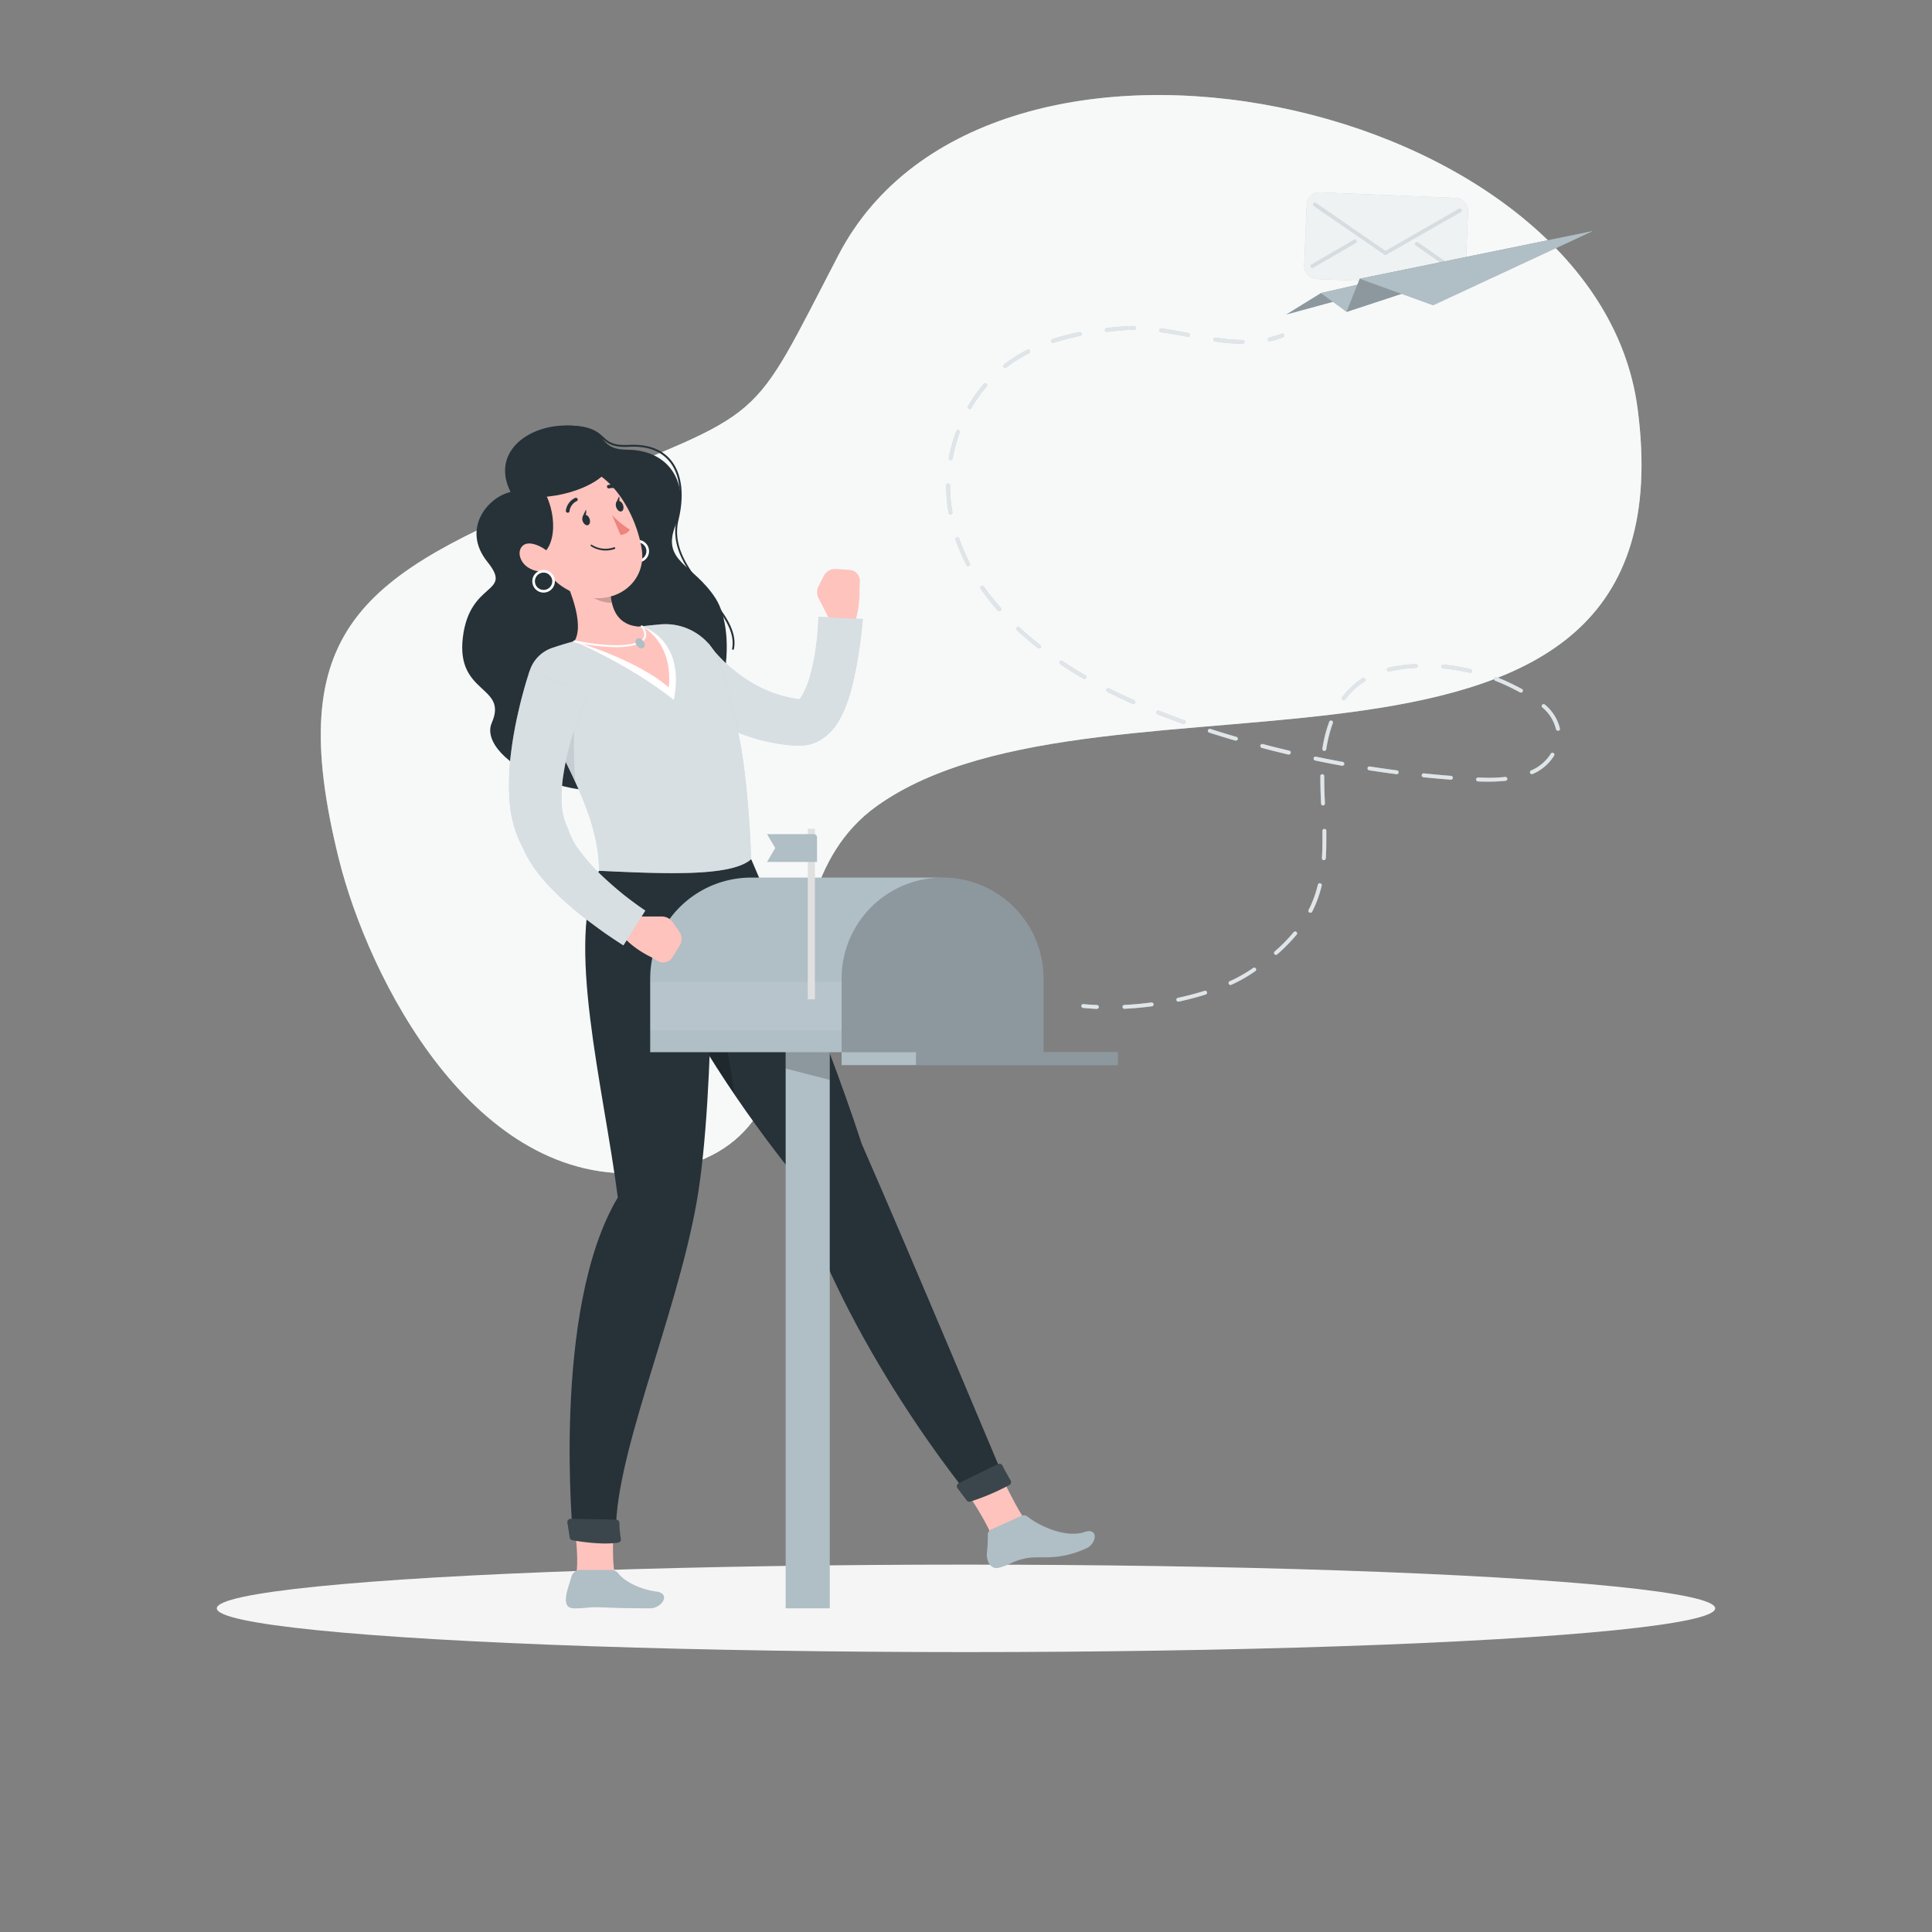 <svg xmlns="http://www.w3.org/2000/svg" viewBox="0 0 500 500"><rect x="0" y="0" width="500" height="500" fill="#808080" stroke="none"/><g id="freepik--background-simple--inject-12"><path d="M226.92,208.6c58.61-41.92,211.92,10.22,196.87-103C413.11,25.23,255.71-8.42,217,66,193.51,111.1,199.5,105.34,146.87,127c-53.33,21.92-74,35.56-59.19,95.24,7.65,30.89,35.09,85.1,79.4,81.23C222.5,298.61,191.11,234.21,226.92,208.6Z" style="fill:#B0BEC5"></path><path d="M226.92,208.6c58.61-41.92,211.92,10.22,196.87-103C413.11,25.23,255.71-8.42,217,66,193.51,111.1,199.5,105.34,146.87,127c-53.33,21.92-74,35.56-59.19,95.24,7.65,30.89,35.09,85.1,79.4,81.23C222.5,298.61,191.11,234.21,226.92,208.6Z" style="fill:#fff;opacity:0.9"></path></g><g id="freepik--Shadow--inject-12"><ellipse id="freepik--path--inject-12" cx="250" cy="416.24" rx="193.89" ry="11.32" style="fill:#f5f5f5"></ellipse></g><g id="freepik--Character--inject-12"><path d="M132.14,127.33c-5.92,1.31-12.8,9.61-6,18.08s-4.59,4.77-6.36,19.59,11.74,12.33,7.5,22.05,25.19,25.12,43.55,13.45,20.08-36.8,14.34-45.68-14.12-9.44-10.32-18.95-.68-19.4-12.53-19.49c-8.94-.07-3.58-6.32-15.88-6.27C136.18,110.16,127.11,117.36,132.14,127.33Z" style="fill:#263238"></path><path d="M165.05,139.72a2.92,2.92,0,1,0,2.92,2.92A2.91,2.91,0,0,0,165.05,139.72Zm0,5.15a2.24,2.24,0,1,1,2.24-2.23A2.23,2.23,0,0,1,165.05,144.87Z" style="fill:#fff"></path><path d="M189.67,168.17h0a.24.24,0,0,1-.2-.29c.9-4.66-2.73-9.17-6.57-14-4.49-5.57-9.57-11.89-7.78-19.42,1.53-6.42.85-11.78-1.92-15.1-2.26-2.71-5.79-4-10.48-3.72-4.3.22-5.57-1-6.92-2.18s-3.14-2.85-9.31-2.81h0a.25.25,0,0,1-.25-.24.26.26,0,0,1,.25-.26h.21c6.22,0,7.93,1.56,9.44,2.94,1.32,1.21,2.47,2.26,6.56,2.05,4.85-.25,8.52,1.06,10.89,3.9,2.87,3.45,3.58,9,2,15.54-1.73,7.29,3.05,13.24,7.68,19,3.91,4.87,7.61,9.47,6.67,14.35A.25.25,0,0,1,189.67,168.17Z" style="fill:#263238"></path><path d="M213.18,149.06l-1.34,2.62a3.41,3.41,0,0,0,0,3.14l2.37,4.6a6.39,6.39,0,0,0,4.78,3.4l1.26.18c2.54-4.19,2.19-10.59,2.19-10.59l.1-1.83a2.85,2.85,0,0,0-2.63-3.09l-3.63-.25A3.31,3.31,0,0,0,213.18,149.06Z" style="fill:#ffc3bd"></path><path d="M183.41,166.57s.06.11.11.18l.21.31.48.64c.34.44.71.87,1.09,1.3.76.86,1.57,1.7,2.41,2.51a38.73,38.73,0,0,0,5.51,4.33,32.37,32.37,0,0,0,12.76,5l.85.12.43.06a.54.54,0,0,0-.11,0,1.2,1.2,0,0,0-.6.22c-.19.18.27-.08.71-.74a20.69,20.69,0,0,0,2.47-5.89,56.2,56.2,0,0,0,1.46-7.37c.19-1.26.3-2.55.41-3.83s.19-2.62.19-3.77l11.52.55c-.15,1.57-.3,2.92-.46,4.37s-.39,2.85-.59,4.27c-.44,2.86-.95,5.72-1.7,8.66a41.76,41.76,0,0,1-1.35,4.47,27.07,27.07,0,0,1-2.22,4.75,13.67,13.67,0,0,1-5,5,10.55,10.55,0,0,1-4.52,1.25c-.37,0-.83,0-1.13,0l-.59,0-1.18-.08a48.88,48.88,0,0,1-9.29-1.79,54.94,54.94,0,0,1-8.72-3.5,59.84,59.84,0,0,1-7.95-4.88c-1.27-.91-2.5-1.88-3.71-2.9-.6-.51-1.19-1.05-1.79-1.6l-.9-.85-.47-.47c-.17-.18-.28-.29-.55-.59Z" style="fill:#B0BEC5"></path><path d="M183.41,166.57s.06.11.11.18l.21.31.48.64c.34.44.71.87,1.09,1.3.76.86,1.57,1.7,2.41,2.51a38.73,38.73,0,0,0,5.51,4.33,32.37,32.37,0,0,0,12.76,5l.85.12.43.06a.54.54,0,0,0-.11,0,1.2,1.2,0,0,0-.6.22c-.19.18.27-.08.71-.74a20.69,20.69,0,0,0,2.47-5.89,56.2,56.2,0,0,0,1.46-7.37c.19-1.26.3-2.55.41-3.83s.19-2.62.19-3.77l11.52.55c-.15,1.57-.3,2.92-.46,4.37s-.39,2.85-.59,4.27c-.44,2.86-.95,5.72-1.7,8.66a41.76,41.76,0,0,1-1.35,4.47,27.07,27.07,0,0,1-2.22,4.75,13.67,13.67,0,0,1-5,5,10.55,10.55,0,0,1-4.52,1.25c-.37,0-.83,0-1.13,0l-.59,0-1.18-.08a48.88,48.88,0,0,1-9.29-1.79,54.94,54.94,0,0,1-8.72-3.5,59.84,59.84,0,0,1-7.95-4.88c-1.27-.91-2.5-1.88-3.71-2.9-.6-.51-1.19-1.05-1.79-1.6l-.9-.85-.47-.47c-.17-.18-.28-.29-.55-.59Z" style="fill:#fff;opacity:0.5"></path><path d="M159.41,408.26c-1.46-3.26-.45-17-.25-19.23-2.53-1.33-11.23.3-11.23.3s2.43,14.43,1,18.93C152.26,410.12,159.41,408.26,159.41,408.26Z" style="fill:#ffc3bd"></path><path d="M266.76,395.1c-2.74-2.29-8.5-14.82-9.31-16.93-2.86-.07-9.31,5-9.31,5s8.52,11.89,9.19,16.58C261.16,399.91,266.76,395.1,266.76,395.1Z" style="fill:#ffc3bd"></path><path d="M168.31,416.23c-7.31,0-8.56-.11-12.67-.25-3.52-.13-4.36.31-7.19.25-2.36-.05-2.27-2.31-1.55-4.92.26-.92.62-2,1-3.3a2.36,2.36,0,0,1,2.27-1.71h8a2.44,2.44,0,0,1,1.88.93c1.94,2.41,6.13,4.17,9.79,4.66C173.8,412.42,171.23,416.23,168.31,416.23Z" style="fill:#B0BEC5"></path><path d="M281.2,400.69c-7.87,3.56-12,1.75-15.95,2.65-3.39.76-3.28,1.4-6.65,2.37-2.24.63-3.39-1.76-3.19-3.86a40.4,40.4,0,0,0,.23-4.6,1.5,1.5,0,0,1,.88-1.41l7.82-3.55a1.52,1.52,0,0,1,1.56.19c3.12,2.5,10,5.63,14.77,4C284.39,395.25,283.82,399.5,281.2,400.69Z" style="fill:#B0BEC5"></path><path d="M194.4,222.34S212.87,264.75,223,296c12.41,28.28,37.27,87.61,37.27,87.61.49,1.51-7.37,4.28-9.07,4,0,0-32.82-39.36-46.18-84.07-34.75-43.6-45-78.6-45-78.6Z" style="fill:#263238"></path><path d="M179.58,245.56c5.1,5.59,8.69,25,10.52,37.67a290.62,290.62,0,0,1-17.17-28.61C173.44,249.88,175.52,246.39,179.58,245.56Z" style="opacity:0.2"></path><path d="M184.11,223.13s1.31,58.91-3.81,87.93c-5.38,30.47-22,67.23-20.85,87.23-1.72,1-7.74,1.06-11.11,0,0,0-5.76-59.39,11.55-88.38-3.75-29-13.73-66.61-4.87-84.57Z" style="fill:#263238"></path><path d="M160.29,394.13a28.51,28.51,0,0,0,.38,4.1.84.84,0,0,1-.71,1c-4.07.65-10-.29-11.82-.62a.86.86,0,0,1-.69-.71l-.61-3.84a.86.86,0,0,1,.86-1l11.75.22A.86.86,0,0,1,160.29,394.13Z" style="fill:#263238"></path><path d="M160.29,394.13a28.51,28.51,0,0,0,.38,4.1.84.84,0,0,1-.71,1c-4.07.65-10-.29-11.82-.62a.86.86,0,0,1-.69-.71l-.61-3.84a.86.86,0,0,1,.86-1l11.75.22A.86.86,0,0,1,160.29,394.13Z" style="fill:#fff;opacity:0.1"></path><path d="M259.42,379.28c.5,1,1.41,2.63,2.13,3.86a.86.86,0,0,1-.3,1.16,59.52,59.52,0,0,1-10.07,4.29.85.85,0,0,1-1-.29l-2.38-3.15a.86.86,0,0,1,.3-1.29l10.14-4.94A.84.84,0,0,1,259.42,379.28Z" style="fill:#263238"></path><path d="M259.42,379.28c.5,1,1.41,2.63,2.13,3.86a.86.86,0,0,1-.3,1.16,59.52,59.52,0,0,1-10.07,4.29.85.85,0,0,1-1-.29l-2.38-3.15a.86.86,0,0,1,.3-1.29l10.14-4.94A.84.84,0,0,1,259.42,379.28Z" style="fill:#fff;opacity:0.1"></path><path d="M186.54,172.42c1,3.76,2.56,7.89,4.46,17,1.75,7.65,3,21.1,3.4,32.94-5.14,4.58-22.23,3.8-39.38,3-.05-11.15-4.63-21.44-17.08-44.27a9.21,9.21,0,0,1,5-13.42c1.49-.5,3.08-1,4.73-1.46a127.8,127.8,0,0,1,17.48-4c1.94-.26,4-.46,5.9-.63A14.87,14.87,0,0,1,186.54,172.42Z" style="fill:#B0BEC5"></path><path d="M186.54,172.42c1,3.76,2.56,7.89,4.46,17,1.75,7.65,3,21.1,3.4,32.94-5.14,4.58-22.23,3.8-39.38,3-.05-11.15-4.63-21.44-17.08-44.27a9.21,9.21,0,0,1,5-13.42c1.49-.5,3.08-1,4.73-1.46a127.8,127.8,0,0,1,17.48-4c1.94-.26,4-.46,5.9-.63A14.87,14.87,0,0,1,186.54,172.42Z" style="fill:#fff;opacity:0.5"></path><path d="M166.3,162.2,148.65,166s14.28,6,25.73,15.14C177.5,165.42,166.3,162.2,166.3,162.2Z" style="fill:#fff"></path><path d="M144.44,146.23c2.8,5.28,7,15.16,4.21,19.75,0,0,15.93,4.6,24.43,11.91,1.14-11.82-6.78-15.69-6.78-15.69-6.72,0-8.14-4.86-8.36-9.4Z" style="fill:#ffc3bd"></path><path d="M159.41,167.49a56.81,56.81,0,0,1-10.82-1.27.25.25,0,0,1-.19-.3.26.26,0,0,1,.3-.19c.1,0,9.53,2.11,15,.86,1.75-.4,2.78-1,3-1.91a2.91,2.91,0,0,0-.79-2.41.25.25,0,0,1,0-.36.25.25,0,0,1,.35,0,3.37,3.37,0,0,1,.91,2.9c-.32,1-1.47,1.81-3.41,2.25A20.44,20.44,0,0,1,159.41,167.49Z" style="fill:#fff"></path><path d="M166.52,167.63h0a1,1,0,0,1-1.35-.19l-.55-.72a1,1,0,0,1,.19-1.35h0a1,1,0,0,1,1.35.19l.55.73A1,1,0,0,1,166.52,167.63Z" style="fill:#B0BEC5"></path><path d="M149.94,148.91l8,3.89a17.51,17.51,0,0,0,.4,3.17c-2.5.2-6.59-1.63-7.6-4A8.75,8.75,0,0,1,149.94,148.91Z" style="opacity:0.2"></path><path d="M136.38,138.22c4.12,8.54,5.67,12.23,12,15.16,9.47,4.41,19.15-1.88,17.69-11.32-1.31-8.5-7.81-21-17.88-21.51A12.14,12.14,0,0,0,136.38,138.22Z" style="fill:#ffc3bd"></path><path d="M140,125.82c4.47,6.35,4.24,16.77-1,18.18-8-1.24-9.74-3.31-9.74-3.31S131.82,121.1,140,125.82Z" style="fill:#263238"></path><path d="M133.7,128.43c11.82,1.51,21.23-3.43,23-6.2C146,115,134.87,121.15,133.7,128.43Z" style="fill:#263238"></path><path d="M158.38,133.29a23.57,23.57,0,0,0,4.61,3.76c-.58,1.23-2.4,1.4-2.4,1.4Z" style="fill:#ed847e"></path><path d="M157.81,142.39a8.15,8.15,0,0,0,1.27-.32.21.21,0,0,0,.12-.29.25.25,0,0,0-.31-.14,6.61,6.61,0,0,1-5.69-.62.23.23,0,0,0-.32,0,.24.24,0,0,0,.06.32A6.94,6.94,0,0,0,157.81,142.39Z" style="fill:#263238"></path><path d="M136.91,147a6.48,6.48,0,0,0,5.22.63c2.12-.74,1.5-3.32-.5-5-1.79-1.48-5.06-2.87-6.5-1.24S134.77,145.81,136.91,147Z" style="fill:#ffc3bd"></path><path d="M140.68,147.52a2.92,2.92,0,1,0,2.92,2.92A2.91,2.91,0,0,0,140.68,147.52Zm0,5.15a2.24,2.24,0,1,1,2.24-2.23A2.23,2.23,0,0,1,140.68,152.67Z" style="fill:#fff"></path><path d="M147.19,132.62a.39.39,0,0,0,.19-.29,3.4,3.4,0,0,1,1.87-2.64.43.43,0,0,0,.22-.59.49.49,0,0,0-.63-.23,4.21,4.21,0,0,0-2.4,3.3.49.49,0,0,0,.75.45Z" style="fill:#263238"></path><path d="M161.39,127.32a.39.39,0,0,0,.3-.16.46.46,0,0,0-.11-.64,4.85,4.85,0,0,0-4.21-1,.42.42,0,0,0-.26.57.5.5,0,0,0,.6.3,3.87,3.87,0,0,1,3.33.79A.42.42,0,0,0,161.39,127.32Z" style="fill:#263238"></path><path d="M161.25,130.7c.25.74.07,1.47-.42,1.64s-1.09-.31-1.35-1.05-.07-1.48.42-1.64S161,130,161.25,130.7Z" style="fill:#263238"></path><path d="M152.58,134.27c.26.74.07,1.47-.42,1.64s-1.09-.31-1.35-1-.07-1.48.42-1.64S152.32,133.52,152.58,134.27Z" style="fill:#263238"></path><path d="M150.81,133.65l.82-1.76S152.1,133.57,150.81,133.65Z" style="fill:#263238"></path><path d="M159.42,130.19l.82-1.76S160.71,130.1,159.42,130.19Z" style="fill:#263238"></path><path d="M149,182.15l-8.68,3.26c3.57,6.62,6.4,12.1,8.57,16.86A119.53,119.53,0,0,1,149,182.15Z" style="fill:#B0BEC5;opacity:0.5"></path><rect x="203.34" y="251.83" width="11.41" height="164.41" transform="translate(418.08 668.06) rotate(180)" style="fill:#B0BEC5"></rect><polygon points="203.34 251.83 214.75 251.83 214.75 279.48 203.34 276.54 203.34 251.83" style="opacity:0.2"></polygon><path d="M168.27,227.12H270.05a0,0,0,0,1,0,0v19.06a26.12,26.12,0,0,1-26.12,26.12H194.39a26.12,26.12,0,0,1-26.12-26.12V227.12A0,0,0,0,1,168.27,227.12Z" transform="translate(438.32 499.42) rotate(180)" style="fill:#B0BEC5"></path><path d="M175.78,241.06l-1.69-2.41a3.44,3.44,0,0,0-2.78-1.46l-5.18,0a6.39,6.39,0,0,0-5.23,2.64l-.75,1c2.53,4.2,8.35,6.86,8.35,6.86l1.58.95a2.84,2.84,0,0,0,3.95-.9l1.91-3.09A3.3,3.3,0,0,0,175.78,241.06Z" style="fill:#ffc3bd"></path><path d="M152.2,179.68c-.26.55-.6,1.35-.89,2l-.89,2.22c-.58,1.49-1.13,3-1.63,4.51a83.11,83.11,0,0,0-2.47,9.14c-.3,1.52-.55,3-.74,4.52a43.51,43.51,0,0,0-.26,4.35,17.76,17.76,0,0,0,1.27,7.18l.38.8a1.59,1.59,0,0,1,.07.2,17.78,17.78,0,0,0,2.91,5.5,50.61,50.61,0,0,0,4.9,5.65c1.84,1.8,3.81,3.55,5.85,5.23,1,.84,2.08,1.65,3.14,2.44s2.18,1.59,3.17,2.24l-5.67,9c-1.36-.85-2.51-1.63-3.74-2.46s-2.39-1.68-3.57-2.55c-2.36-1.72-4.67-3.55-6.92-5.53a62.72,62.72,0,0,1-6.54-6.51,35.73,35.73,0,0,1-3-4,26.48,26.48,0,0,1-2.53-4.87l.45,1a29.87,29.87,0,0,1-3.62-12.68,63.5,63.5,0,0,1,.32-11.68,101.45,101.45,0,0,1,1.92-11q.6-2.69,1.34-5.36c.24-.89.49-1.77.76-2.66s.53-1.73.9-2.79Z" style="fill:#B0BEC5"></path><path d="M152.2,179.68c-.26.55-.6,1.35-.89,2l-.89,2.22c-.58,1.49-1.13,3-1.63,4.51a83.11,83.11,0,0,0-2.47,9.14c-.3,1.52-.55,3-.74,4.52a43.51,43.51,0,0,0-.26,4.35,17.76,17.76,0,0,0,1.27,7.18l.38.8a1.59,1.59,0,0,1,.07.2,17.78,17.78,0,0,0,2.91,5.5,50.61,50.61,0,0,0,4.9,5.65c1.84,1.8,3.81,3.55,5.85,5.23,1,.84,2.08,1.65,3.14,2.44s2.18,1.59,3.17,2.24l-5.67,9c-1.36-.85-2.51-1.63-3.74-2.46s-2.39-1.68-3.57-2.55c-2.36-1.72-4.67-3.55-6.92-5.53a62.72,62.72,0,0,1-6.54-6.51,35.73,35.73,0,0,1-3-4,26.48,26.48,0,0,1-2.53-4.87l.45,1a29.87,29.87,0,0,1-3.62-12.68,63.5,63.5,0,0,1,.32-11.68,101.45,101.45,0,0,1,1.92-11q.6-2.69,1.34-5.36c.24-.89.49-1.77.76-2.66s.53-1.73.9-2.79Z" style="fill:#fff;opacity:0.5"></path><rect x="168.27" y="254.06" width="49.54" height="12.59" transform="translate(386.08 520.71) rotate(180)" style="fill:#fff;opacity:0.1"></rect><path d="M217.81,272.3V253.24a26.12,26.12,0,0,1,52.24,0V272.3" style="opacity:0.2"></path><rect x="217.81" y="272.3" width="71.48" height="3.35" transform="translate(507.1 547.95) rotate(180)" style="fill:#B0BEC5"></rect><rect x="237.05" y="272.3" width="52.24" height="3.35" transform="translate(526.34 547.95) rotate(180)" style="opacity:0.2"></rect><rect x="209.04" y="214.5" width="1.85" height="44.13" transform="translate(419.94 473.12) rotate(180)" style="fill:#e0e0e0"></rect><path d="M198.51,223.06h12.94v-6.34a.84.84,0,0,0-.84-.84h-12.1l2.12,3.59Z" style="fill:#B0BEC5"></path></g><g id="freepik--Line--inject-12"><path d="M328.58,88.33a.5.5,0,0,1-.48-.39.49.49,0,0,1,.37-.6,23.34,23.34,0,0,0,3.26-1,.5.5,0,1,1,.37.93,23.61,23.61,0,0,1-3.4,1.07Z" style="fill:#B0BEC5"></path><path d="M291,261.08a.51.51,0,0,1-.5-.48.5.5,0,0,1,.48-.52c2.31-.12,4.67-.33,7-.64a.51.51,0,0,1,.56.43.49.49,0,0,1-.43.56c-2.36.32-4.75.53-7.09.64Zm14-1.85a.5.5,0,0,1-.11-1c2.35-.51,4.64-1.11,6.8-1.79a.5.5,0,1,1,.3.95c-2.19.69-4.5,1.3-6.89,1.82Zm13.45-4.32a.49.49,0,0,1-.45-.29.5.5,0,0,1,.24-.67,36.39,36.39,0,0,0,4.89-2.65l1.19-.8a.5.5,0,0,1,.69.14.49.49,0,0,1-.13.69l-1.2.8a37.2,37.2,0,0,1-5,2.73A.54.54,0,0,1,318.48,254.91Zm11.77-7.79a.52.52,0,0,1-.38-.17.51.51,0,0,1,.05-.71,42.47,42.47,0,0,0,4.91-5,.51.51,0,0,1,.71-.06.49.49,0,0,1,.06.7,44.56,44.56,0,0,1-5,5.09A.49.49,0,0,1,330.25,247.12Zm8.89-10.9a.46.46,0,0,1-.23-.06.5.5,0,0,1-.22-.67q.49-.94.9-1.92a31.35,31.35,0,0,0,1.5-4.6.5.5,0,0,1,1,.24,31.43,31.43,0,0,1-1.55,4.75c-.28.67-.59,1.33-.93,2A.49.49,0,0,1,339.14,236.22Zm3.47-13.62h0a.5.5,0,0,1-.47-.54c.09-1.36.14-2.8.14-4.39,0-.88,0-1.75,0-2.63a.5.5,0,0,1,.49-.52.49.49,0,0,1,.51.49c0,.89,0,1.77,0,2.66,0,1.62-.05,3.08-.14,4.46A.5.5,0,0,1,342.61,222.6Zm-.19-14.15a.5.5,0,0,1-.5-.47c-.09-2-.18-4.22-.18-6.4v-.71a.46.46,0,0,1,.5-.49.5.5,0,0,1,.5.5v.7c0,2.16.09,4.33.18,6.35a.5.5,0,0,1-.48.52Zm42.75-6.16c-.91,0-1.8,0-2.65-.06a.5.5,0,0,1-.48-.52.5.5,0,0,1,.52-.48c.84,0,1.72.06,2.61.06a39.89,39.89,0,0,0,4.39-.22.5.5,0,0,1,.11,1A42,42,0,0,1,385.17,202.29Zm-9.69-.51h0c-2.34-.18-4.72-.39-7.06-.63a.5.5,0,0,1-.45-.55.5.5,0,0,1,.55-.45c2.33.24,4.7.46,7,.64a.5.5,0,0,1,0,1Zm21-1.43a.52.52,0,0,1-.46-.29.5.5,0,0,1,.25-.66,11.19,11.19,0,0,0,5.09-4.32.5.5,0,1,1,.85.52,12.13,12.13,0,0,1-5.52,4.71A.52.52,0,0,1,396.45,200.35Zm-35.05,0h-.06c-2.33-.3-4.7-.64-7-1a.5.5,0,0,1-.42-.57.51.51,0,0,1,.57-.42c2.32.36,4.67.7,7,1a.5.5,0,0,1-.06,1Zm-14-2.17h-.09c-2.31-.42-4.65-.88-6.95-1.36a.5.5,0,0,1,.2-1c2.3.48,4.63.94,6.93,1.36a.5.5,0,0,1,.41.58A.51.51,0,0,1,347.41,198.16Zm-13.85-2.9h-.12c-2.28-.54-4.6-1.12-6.87-1.72a.5.5,0,1,1,.25-1c2.27.6,4.57,1.18,6.85,1.71a.52.52,0,0,1,.38.61A.5.5,0,0,1,333.56,195.26Zm9.18-.94h-.08a.51.51,0,0,1-.42-.57A35.17,35.17,0,0,1,344,186.8a.5.5,0,0,1,.64-.3.5.5,0,0,1,.3.64,34,34,0,0,0-1.7,6.76A.5.5,0,0,1,342.74,194.32Zm-22.87-2.67a.36.36,0,0,1-.14,0c-2.25-.65-4.54-1.35-6.78-2.07a.49.49,0,0,1-.32-.63.5.5,0,0,1,.63-.32c2.23.71,4.5,1.41,6.75,2.06a.5.5,0,0,1,.34.62A.49.49,0,0,1,319.87,191.65Zm83.31-2.57a.51.51,0,0,1-.49-.41,10.46,10.46,0,0,0-3.54-5.61.49.49,0,0,1,0-.7.5.5,0,0,1,.71,0,11.37,11.37,0,0,1,3.85,6.16.5.5,0,0,1-.39.59Zm-96.78-1.75a.47.47,0,0,1-.17,0c-2.28-.81-4.51-1.65-6.65-2.49a.51.51,0,0,1-.28-.65.5.5,0,0,1,.65-.28c2.12.84,4.35,1.67,6.61,2.48a.5.5,0,0,1,.31.63A.5.5,0,0,1,306.4,187.33Zm-13.16-5.23a.46.46,0,0,1-.2,0c-2.2-1-4.36-2-6.41-3.05a.5.5,0,1,1,.45-.89c2,1,4.18,2,6.37,3a.5.5,0,0,1-.21,1Zm54.52-.87a.55.55,0,0,1-.3-.09.5.5,0,0,1-.1-.7,19.34,19.34,0,0,1,4.75-4.6l.52-.33a.5.5,0,1,1,.53.85l-.49.31a18.43,18.43,0,0,0-4.51,4.36A.51.51,0,0,1,347.76,181.23Zm45.87-2a.53.53,0,0,1-.24-.06c-.84-.45-1.66-.87-2.44-1.26-1.27-.62-2.58-1.2-3.9-1.72a.5.5,0,1,1,.36-.93c1.35.52,2.69,1.12,4,1.76.78.39,1.62.81,2.47,1.27a.51.51,0,0,1,.2.68A.49.49,0,0,1,393.63,179.23Zm-113-3.55a.45.45,0,0,1-.25-.07c-2.09-1.21-4.12-2.47-6-3.76a.5.5,0,0,1,.55-.83c1.9,1.27,3.91,2.53,6,3.73a.5.5,0,0,1-.25.93Zm99.85-1.57h-.12a50.54,50.54,0,0,0-6.91-1.14.5.5,0,0,1-.45-.54.51.51,0,0,1,.55-.45,50.91,50.91,0,0,1,7,1.16.5.5,0,0,1-.11,1Zm-21.05-.32a.51.51,0,0,1-.49-.39.5.5,0,0,1,.37-.6,36.42,36.42,0,0,1,5.34-.85c.58,0,1.17-.09,1.75-.12a.48.48,0,0,1,.53.47.5.5,0,0,1-.47.52c-.58,0-1.15.08-1.72.13a35.53,35.53,0,0,0-5.19.82Zm-90.53-6a.5.5,0,0,1-.31-.1c-1.9-1.49-3.72-3.05-5.41-4.62a.5.5,0,0,1,0-.71.51.51,0,0,1,.71,0c1.67,1.56,3.47,3.1,5.35,4.57a.5.5,0,0,1,.08.7A.48.48,0,0,1,268.9,167.78Zm-10.32-9.65a.52.52,0,0,1-.38-.17,61.24,61.24,0,0,1-4.39-5.62.51.51,0,0,1,.12-.7.52.52,0,0,1,.7.13A59.3,59.3,0,0,0,259,157.3a.5.5,0,0,1,0,.7A.5.5,0,0,1,258.58,158.13Zm-8-11.63a.49.49,0,0,1-.44-.28,50.58,50.58,0,0,1-2.83-6.55.51.51,0,0,1,.31-.64.5.5,0,0,1,.63.31,49.34,49.34,0,0,0,2.78,6.43.5.5,0,0,1-.22.67A.46.46,0,0,1,250.57,146.5ZM246,133.17a.49.49,0,0,1-.49-.42c-.1-.53-.18-1.06-.26-1.6a39.07,39.07,0,0,1-.37-5.32v-.21a.5.5,0,0,1,1,0v.2a37,37,0,0,0,.36,5.18c.08.53.16,1.05.25,1.57a.5.5,0,0,1-.4.58Zm.05-14.08h-.09a.5.5,0,0,1-.4-.58,42.46,42.46,0,0,1,1.89-6.9.52.52,0,0,1,.65-.3.5.5,0,0,1,.29.64,40.79,40.79,0,0,0-1.85,6.74A.49.49,0,0,1,246,119.09Zm4.88-13.21a.59.59,0,0,1-.25-.07.51.51,0,0,1-.18-.69,39.14,39.14,0,0,1,4.15-5.83.5.5,0,0,1,.75.65,39.43,39.43,0,0,0-4,5.69A.5.5,0,0,1,250.9,105.88Zm9.21-10.65a.5.5,0,0,1-.31-.89,37.43,37.43,0,0,1,6.05-3.83.5.5,0,0,1,.45.9,37,37,0,0,0-5.89,3.72A.49.49,0,0,1,260.11,95.23ZM321.56,89h0a53.78,53.78,0,0,1-7.11-.63.5.5,0,0,1,.14-1,52,52,0,0,0,7,.62.5.5,0,1,1,0,1Zm-48.94-.26a.5.5,0,0,1-.16-1,60.78,60.78,0,0,1,6.9-1.8.5.5,0,0,1,.59.4.48.48,0,0,1-.39.58,61,61,0,0,0-6.79,1.77Zm34.92-1.57h-.09c-2.15-.4-4.58-.85-7-1.19a.5.5,0,0,1-.42-.56.49.49,0,0,1,.56-.43c2.4.34,4.84.8,7,1.2a.5.5,0,0,1,.4.58A.51.51,0,0,1,307.54,87.2Zm-21.08-1.29a.5.5,0,0,1-.06-1c1.27-.14,2.63-.27,4-.38.88-.07,1.81-.11,2.76-.11h.33a.5.5,0,0,1,.49.51.52.52,0,0,1-.5.49h-.32c-.92,0-1.82,0-2.69.1-1.38.11-2.72.24-4,.39Z" style="fill:#B0BEC5"></path><path d="M283.82,261.1h0c-1.19-.05-2.37-.14-3.51-.25a.49.49,0,0,1-.45-.54.48.48,0,0,1,.54-.45c1.13.11,2.29.19,3.47.24a.5.5,0,0,1,0,1Z" style="fill:#B0BEC5"></path><g style="opacity:0.6"><path d="M328.58,88.33a.5.5,0,0,1-.48-.39.49.49,0,0,1,.37-.6,23.34,23.34,0,0,0,3.26-1,.5.5,0,1,1,.37.93,23.61,23.61,0,0,1-3.4,1.07Z" style="fill:#fff"></path><path d="M291,261.08a.51.51,0,0,1-.5-.48.5.5,0,0,1,.48-.52c2.31-.12,4.67-.33,7-.64a.51.51,0,0,1,.56.43.49.49,0,0,1-.43.56c-2.36.32-4.75.53-7.09.64Zm14-1.85a.5.5,0,0,1-.11-1c2.35-.51,4.64-1.11,6.8-1.79a.5.5,0,1,1,.3.95c-2.19.69-4.5,1.3-6.89,1.82Zm13.45-4.32a.49.49,0,0,1-.45-.29.5.5,0,0,1,.24-.67,36.39,36.39,0,0,0,4.89-2.65l1.19-.8a.5.5,0,0,1,.69.14.49.49,0,0,1-.13.69l-1.2.8a37.2,37.2,0,0,1-5,2.73A.54.54,0,0,1,318.48,254.91Zm11.77-7.79a.52.52,0,0,1-.38-.17.51.51,0,0,1,.05-.71,42.47,42.47,0,0,0,4.91-5,.51.51,0,0,1,.71-.06.49.49,0,0,1,.06.7,44.56,44.56,0,0,1-5,5.09A.49.49,0,0,1,330.25,247.12Zm8.89-10.9a.46.46,0,0,1-.23-.06.5.5,0,0,1-.22-.67q.49-.94.9-1.92a31.35,31.35,0,0,0,1.5-4.6.5.5,0,0,1,1,.24,31.43,31.43,0,0,1-1.55,4.75c-.28.67-.59,1.33-.93,2A.49.49,0,0,1,339.14,236.22Zm3.47-13.62h0a.5.5,0,0,1-.47-.54c.09-1.36.14-2.8.14-4.39,0-.88,0-1.75,0-2.63a.5.5,0,0,1,.49-.52.49.49,0,0,1,.51.49c0,.89,0,1.77,0,2.66,0,1.62-.05,3.08-.14,4.46A.5.5,0,0,1,342.61,222.6Zm-.19-14.15a.5.5,0,0,1-.5-.47c-.09-2-.18-4.22-.18-6.4v-.71a.46.46,0,0,1,.5-.49.5.5,0,0,1,.5.5v.7c0,2.16.09,4.33.18,6.35a.5.5,0,0,1-.48.52Zm42.75-6.16c-.91,0-1.8,0-2.65-.06a.5.5,0,0,1-.48-.52.5.5,0,0,1,.52-.48c.84,0,1.72.06,2.61.06a39.89,39.89,0,0,0,4.39-.22.5.5,0,0,1,.11,1A42,42,0,0,1,385.17,202.29Zm-9.69-.51h0c-2.34-.18-4.72-.39-7.06-.63a.5.5,0,0,1-.45-.55.5.5,0,0,1,.55-.45c2.33.24,4.7.46,7,.64a.5.5,0,0,1,0,1Zm21-1.43a.52.52,0,0,1-.46-.29.5.5,0,0,1,.25-.66,11.19,11.19,0,0,0,5.09-4.32.5.5,0,1,1,.85.52,12.13,12.13,0,0,1-5.52,4.71A.52.52,0,0,1,396.45,200.35Zm-35.05,0h-.06c-2.33-.3-4.7-.64-7-1a.5.5,0,0,1-.42-.57.51.51,0,0,1,.57-.42c2.32.36,4.67.7,7,1a.5.5,0,0,1-.06,1Zm-14-2.17h-.09c-2.31-.42-4.65-.88-6.95-1.36a.5.5,0,0,1,.2-1c2.3.48,4.63.94,6.93,1.36a.5.5,0,0,1,.41.58A.51.51,0,0,1,347.41,198.16Zm-13.85-2.9h-.12c-2.28-.54-4.6-1.12-6.87-1.72a.5.5,0,1,1,.25-1c2.27.6,4.57,1.18,6.85,1.71a.52.52,0,0,1,.38.61A.5.5,0,0,1,333.56,195.26Zm9.18-.94h-.08a.51.51,0,0,1-.42-.57A35.17,35.17,0,0,1,344,186.8a.5.5,0,0,1,.64-.3.5.5,0,0,1,.3.64,34,34,0,0,0-1.7,6.76A.5.5,0,0,1,342.74,194.32Zm-22.87-2.67a.36.36,0,0,1-.14,0c-2.25-.65-4.54-1.35-6.78-2.07a.49.49,0,0,1-.32-.63.5.5,0,0,1,.63-.32c2.23.71,4.5,1.41,6.75,2.06a.5.5,0,0,1,.34.62A.49.49,0,0,1,319.87,191.65Zm83.31-2.57a.51.51,0,0,1-.49-.41,10.46,10.46,0,0,0-3.54-5.61.49.49,0,0,1,0-.7.5.5,0,0,1,.71,0,11.37,11.37,0,0,1,3.85,6.16.5.5,0,0,1-.39.59Zm-96.78-1.75a.47.47,0,0,1-.17,0c-2.28-.81-4.51-1.65-6.65-2.49a.51.51,0,0,1-.28-.65.5.5,0,0,1,.65-.28c2.12.84,4.35,1.67,6.61,2.48a.5.5,0,0,1,.31.63A.5.5,0,0,1,306.4,187.33Zm-13.16-5.23a.46.46,0,0,1-.2,0c-2.2-1-4.36-2-6.41-3.05a.5.5,0,1,1,.45-.89c2,1,4.18,2,6.37,3a.5.5,0,0,1-.21,1Zm54.52-.87a.55.55,0,0,1-.3-.09.5.5,0,0,1-.1-.7,19.34,19.34,0,0,1,4.75-4.6l.52-.33a.5.5,0,1,1,.53.85l-.49.31a18.43,18.43,0,0,0-4.51,4.36A.51.51,0,0,1,347.76,181.23Zm45.87-2a.53.53,0,0,1-.24-.06c-.84-.45-1.66-.87-2.44-1.26-1.27-.62-2.58-1.2-3.9-1.72a.5.5,0,1,1,.36-.93c1.35.52,2.69,1.12,4,1.76.78.39,1.62.81,2.47,1.27a.51.51,0,0,1,.2.68A.49.49,0,0,1,393.63,179.23Zm-113-3.55a.45.45,0,0,1-.25-.07c-2.09-1.21-4.12-2.47-6-3.76a.5.5,0,0,1,.55-.83c1.9,1.27,3.91,2.53,6,3.73a.5.5,0,0,1-.25.93Zm99.85-1.57h-.12a50.54,50.54,0,0,0-6.91-1.14.5.5,0,0,1-.45-.54.51.51,0,0,1,.55-.45,50.91,50.91,0,0,1,7,1.16.5.5,0,0,1-.11,1Zm-21.05-.32a.51.51,0,0,1-.49-.39.5.5,0,0,1,.37-.6,36.42,36.42,0,0,1,5.34-.85c.58,0,1.17-.09,1.75-.12a.48.48,0,0,1,.53.47.5.5,0,0,1-.47.52c-.58,0-1.15.08-1.72.13a35.53,35.53,0,0,0-5.19.82Zm-90.53-6a.5.5,0,0,1-.31-.1c-1.9-1.49-3.72-3.05-5.41-4.62a.5.5,0,0,1,0-.71.51.51,0,0,1,.71,0c1.67,1.56,3.47,3.1,5.35,4.57a.5.5,0,0,1,.08.7A.48.48,0,0,1,268.9,167.78Zm-10.32-9.65a.52.52,0,0,1-.38-.17,61.24,61.24,0,0,1-4.39-5.62.51.51,0,0,1,.12-.7.52.52,0,0,1,.7.13A59.3,59.3,0,0,0,259,157.3a.5.5,0,0,1,0,.7A.5.5,0,0,1,258.58,158.13Zm-8-11.63a.49.49,0,0,1-.44-.28,50.58,50.58,0,0,1-2.83-6.55.51.51,0,0,1,.31-.64.5.5,0,0,1,.63.31,49.34,49.34,0,0,0,2.78,6.43.5.5,0,0,1-.22.67A.46.46,0,0,1,250.57,146.5ZM246,133.17a.49.49,0,0,1-.49-.42c-.1-.53-.18-1.06-.26-1.6a39.07,39.07,0,0,1-.37-5.32v-.21a.5.5,0,0,1,1,0v.2a37,37,0,0,0,.36,5.18c.08.53.16,1.05.25,1.57a.5.5,0,0,1-.4.58Zm.05-14.08h-.09a.5.5,0,0,1-.4-.58,42.46,42.46,0,0,1,1.89-6.9.52.52,0,0,1,.65-.3.5.5,0,0,1,.29.64,40.79,40.79,0,0,0-1.85,6.74A.49.49,0,0,1,246,119.09Zm4.88-13.21a.59.59,0,0,1-.25-.07.51.51,0,0,1-.18-.69,39.14,39.14,0,0,1,4.15-5.83.5.5,0,0,1,.75.65,39.43,39.43,0,0,0-4,5.69A.5.5,0,0,1,250.9,105.88Zm9.21-10.65a.5.5,0,0,1-.31-.89,37.43,37.43,0,0,1,6.05-3.83.5.5,0,0,1,.45.9,37,37,0,0,0-5.89,3.72A.49.49,0,0,1,260.11,95.23ZM321.56,89h0a53.78,53.78,0,0,1-7.11-.63.5.5,0,0,1,.14-1,52,52,0,0,0,7,.62.5.5,0,1,1,0,1Zm-48.94-.26a.5.5,0,0,1-.16-1,60.78,60.78,0,0,1,6.9-1.8.5.5,0,0,1,.59.4.48.48,0,0,1-.39.58,61,61,0,0,0-6.79,1.77Zm34.92-1.57h-.09c-2.15-.4-4.58-.85-7-1.19a.5.5,0,0,1-.42-.56.49.49,0,0,1,.56-.43c2.4.34,4.84.8,7,1.2a.5.5,0,0,1,.4.58A.51.51,0,0,1,307.54,87.2Zm-21.08-1.29a.5.5,0,0,1-.06-1c1.27-.14,2.63-.27,4-.38.88-.07,1.81-.11,2.76-.11h.33a.5.5,0,0,1,.49.51.52.52,0,0,1-.5.49h-.32c-.92,0-1.82,0-2.69.1-1.38.11-2.72.24-4,.39Z" style="fill:#fff"></path><path d="M283.82,261.1h0c-1.19-.05-2.37-.14-3.51-.25a.49.49,0,0,1-.45-.54.48.48,0,0,1,.54-.45c1.13.11,2.29.19,3.47.24a.5.5,0,0,1,0,1Z" style="fill:#fff"></path></g></g><g id="freepik--Envelope--inject-12"><rect x="337.83" y="50.51" width="41.78" height="22.44" rx="3.22" transform="translate(2.84 -14.67) rotate(2.35)" style="fill:#B0BEC5"></rect><rect x="337.83" y="50.51" width="41.78" height="22.44" rx="3.22" transform="translate(2.84 -14.67) rotate(2.35)" style="fill:#fff;opacity:0.8"></rect><path d="M358.57,66a.52.52,0,0,1-.29-.09L340,53.33a.5.5,0,0,1-.13-.7.51.51,0,0,1,.69-.13l18,12.42,19-10.9a.5.5,0,0,1,.68.19.5.5,0,0,1-.18.68l-19.22,11A.47.47,0,0,1,358.57,66Z" style="fill:#B0BEC5;opacity:0.4"></path><path d="M377.13,70.89a.47.47,0,0,1-.28-.09l-10.46-7.27a.5.5,0,0,1-.13-.7.51.51,0,0,1,.7-.12L377.42,70a.49.49,0,0,1,.12.69A.5.5,0,0,1,377.13,70.89Z" style="fill:#B0BEC5;opacity:0.4"></path><path d="M339.67,69.35a.5.5,0,0,1-.26-.94l11-6.38a.5.5,0,0,1,.5.86l-11,6.39A.47.47,0,0,1,339.67,69.35Z" style="fill:#B0BEC5;opacity:0.4"></path></g><g id="freepik--paper-plane--inject-12"><polygon points="412.22 59.8 341.85 75.85 332.83 81.42 412.22 59.8" style="fill:#B0BEC5"></polygon><polyline points="341.85 75.85 332.83 81.42 412.22 59.8" style="opacity:0.2"></polyline><polygon points="412.22 59.8 341.85 75.85 348.47 80.72 412.22 59.8" style="fill:#B0BEC5"></polygon><polygon points="412.22 59.8 351.89 72.14 348.47 80.72 412.22 59.8" style="fill:#B0BEC5"></polygon><polygon points="412.22 59.8 351.89 72.14 348.47 80.72 412.22 59.8" style="opacity:0.2"></polygon><polygon points="412.22 59.8 351.89 72.14 370.89 79.03 412.22 59.8" style="fill:#B0BEC5"></polygon></g></svg>